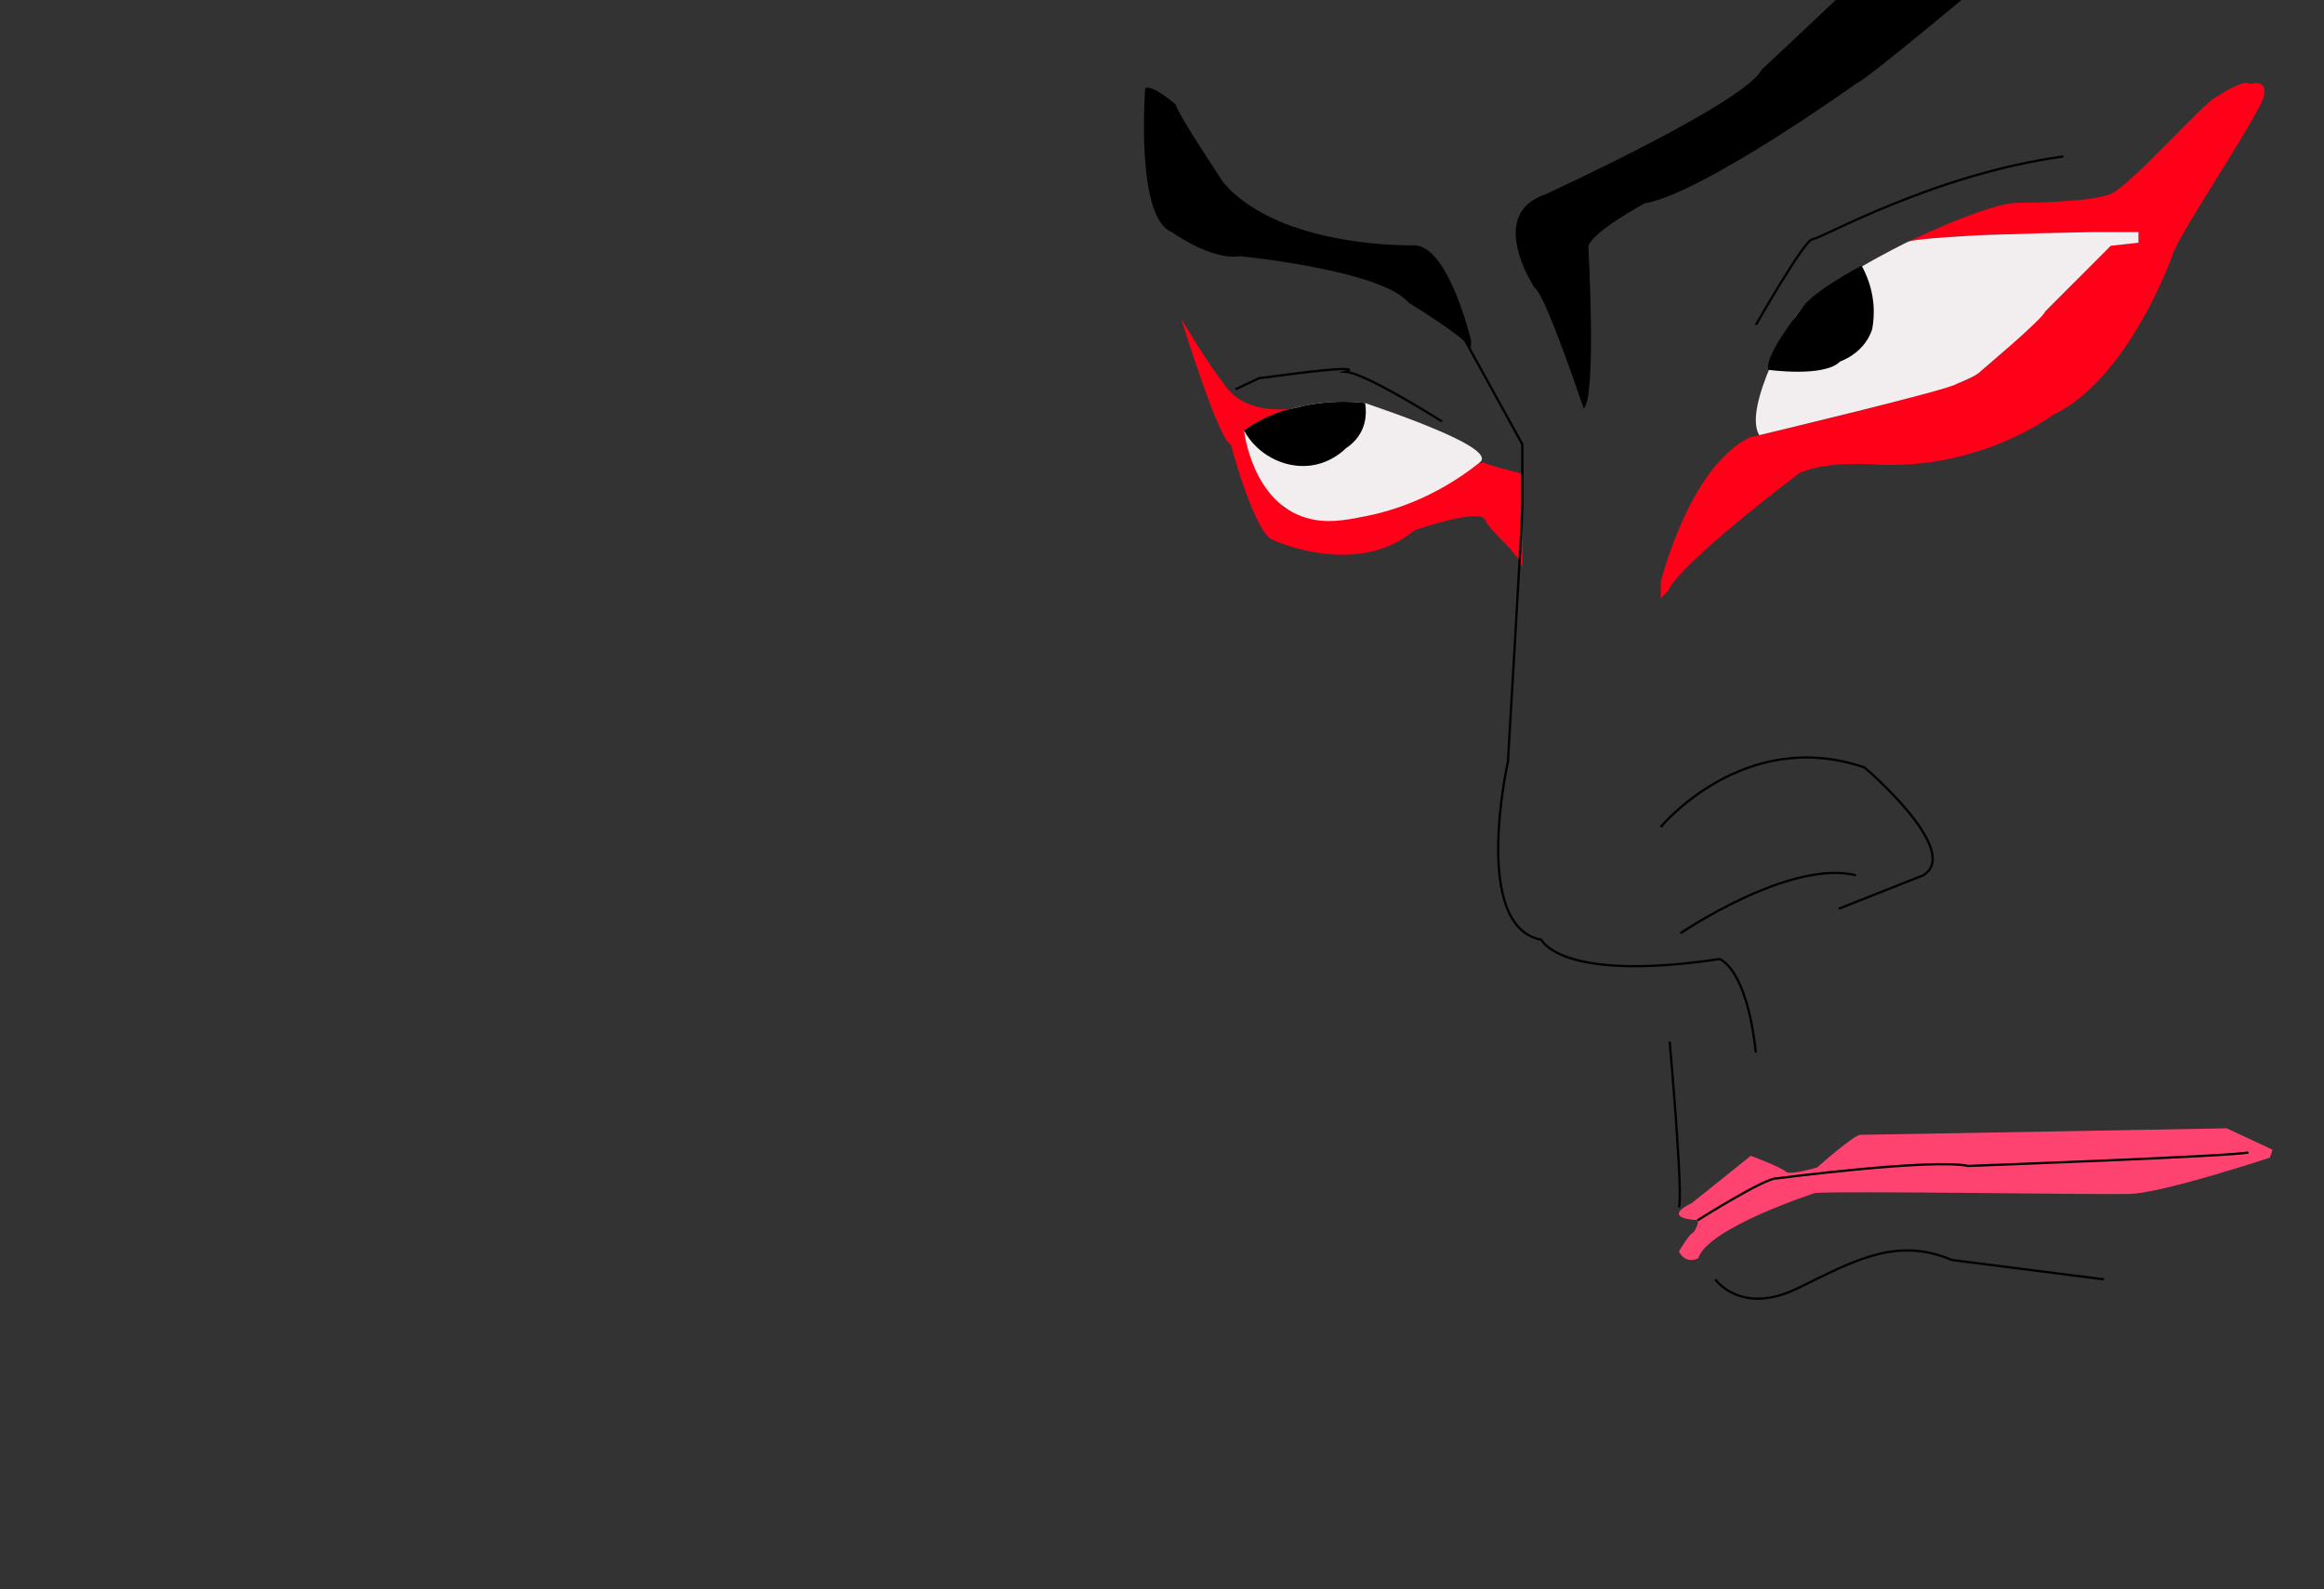 <?xml version="1.0" encoding="utf-8"?>
<!-- Generator: Adobe Illustrator 26.0.1, SVG Export Plug-In . SVG Version: 6.00 Build 0)  -->
<svg version="1.1" id="Layer_1" xmlns="http://www.w3.org/2000/svg" xmlns:xlink="http://www.w3.org/1999/xlink" x="0px" y="0px"
	 viewBox="0 0 1024 700" style="enable-background:new 0 0 1024 700;" xml:space="preserve">
<rect x="0" y="0" width="1024" height="700" fill="#333333" stroke="none"/>
<style type="text/css">
	.st0{fill:#FF0018;}
	.st1{fill:#F2EDEE;}
	.st2{fill:none;stroke:#000000;stroke-miterlimit:10;}
	.st3{fill:#FF4370;}
</style>
<g>
	<path class="st0" d="M731.74,256.51c0,0,12.24-50.44,39.17-63.82c0,0,84.47-19.56,96.71-25.74c12.24-6.18,56.31-53.53,62.43-58.68
		l12.21-1.34v-4.7c0,0-86.49,0-101.78,4.39c0,0,33.55-16.3,47.34-17.24c0,0,33.55,0,42.49-4.07c8.95-4.07,41-40.43,45.85-42.32
		c0,0,13.05-8.78,14.91-5.96c0,0,8.57-2.82,6.34,5.64s-38.39,62.06-40.26,69.9c0,0-19.01,54.23-52.56,70.21
		c0,0-31.31,23.82-76.41,21.94c0,0-22.74-2.19-35.41,3.76c0,0-51.81,38.87-57.77,51.72l-3.25,3.45V256.51z"/>
	<path class="st1" d="M775.15,191.7c0,0,84.84-20.25,86.98-22.59c0,0,8.75-3.34,10.57-5.56c0,0,27.51-23.14,28.39-26.28l28.96-28.99
		l12.21-1.34v-4.7H922.4l-23.44,0.51l-26.08,0.83c0,0-30.03,1.44-32.42,3.05c0,0-39.2,18.97-49.36,32.91
		C791.11,139.53,767.57,179.13,775.15,191.7z"/>
	<path d="M779.13,162.91c0,0,24.68,3.46,31.59-3.62c1.93-0.75,4.45-1.97,6.92-3.93c4.77-3.8,6.58-8.18,7.29-10.38
		c0.58-3.11,0.95-7.09,0.49-11.65c-0.72-7.05-3.14-12.64-5.16-16.33c0,0-22.06,11.63-26.17,18.71
		C794.09,135.72,777.26,156.31,779.13,162.91z"/>
	<path class="st2" d="M773.65,143.19c0,0,21.53-37.77,24.92-37.77s52.84-28.57,110.59-36.5"/>
	<path d="M697.77,179.93c0,0-16.85-50.48-21.59-53.14c0,0-21.59-32.33,4.74-41.18c0,0,87.94-40.3,95.31-54.91
		c0,0,66.88-62.44,70.04-67.31c3.16-4.87,57.93-38.08,129.02-26.13c0,0-62.14,46.05-97.42,51.37c0,0-55.29,46.54-59.51,47.85
		c0,0-67.93,48.69-93.73,53.12c0,0-23.7,12.84-24.75,19.04C699.87,108.64,703.56,175.51,697.77,179.93z"/>
	<path d="M648.21,150.07c0,0-9.74-41.32-24.75-42c0,0-59.23,1.71-84.38-27.63c0,0-20.28-30.36-21.09-34.45
		c0,0-10.14-8.87-13.39-7.16c0,0-4.46,57.24,11.76,63.41c0,0,17.44,12.66,30.02,10.61c0,0,62.47,6.14,74.24,20.47
		c0,0,27.99,17.06,27.58,20.81C647.81,157.88,648.21,150.07,648.21,150.07z"/>
	<path class="st0" d="M670.77,251.06V208.7c0,0-14.84-3.61-16.79-4.93c-1.95-1.31-49.98,22-52.33,23.64
		c-2.34,1.64-31.63,0-35.92-3.94c-4.3-3.94-15.62-34.48-17.57-33.82c-1.95,0.66,14.84-9.26,21.48-9.72c0,0-19.52,3.48-29.29-9.32
		s-19.91-30.23-19.91-30.23s16.79,54.51,21.87,55.34c0,0,10.54,39.91,18.74,42.2c0,0,36.71,17.08,62.09-4.27
		c0,0,28.9-10.18,31.24-4.6C656.71,234.64,670.77,244.5,670.77,251.06z"/>
	<path class="st1" d="M548.16,189.66c0.16,1.48,3.89,31.47,27.4,38.47c8.77,2.61,16.88,1.13,26.1-0.7
		c10.55-2.1,30.09-7.53,50.25-23.63c0.52-0.38,0.85-0.79,0.98-1.25c1.32-4.48-15.81-12.82-51.42-25.02
		c-6.49-0.75-18.28-1.35-31.84,2.42C559.89,182.64,552.71,186.64,548.16,189.66z"/>
	<path d="M548.16,189.66c5.6,10.43,17.29,16.58,28.51,15.51c8.92-0.86,14.65-6.01,16.45-7.77c1.4-0.93,2.87-2.12,4.2-3.65
		c5.51-6.33,4.59-13.76,4.16-16.23c-3.41-0.39-7.34-0.64-11.7-0.53c-8.17,0.2-15.03,1.55-20.14,2.95c-3.11,0.7-7.04,1.85-11.27,3.75
		C554,185.65,550.62,187.83,548.16,189.66z"/>
	<path class="st2" d="M635.37,185.68c0,0-33.7-21.42-42.59-21.92c0,0,13.48-4.11-37.99,2.85l-10.42,4.9"/>
	<path class="st3" d="M747.31,537.46c0,0-15.85-0.62-1.71-7.59l25.84-20.71c0,0,13.65,5.13,15.36,6.97s13.9-1.85,13.9-1.85
		s16.09-14.35,19.02-14.35c2.93,0,161.4-2.87,161.4-2.87l20.24,9.43l-1.22,3.49c0,0-47.05,15.58-61.68,15.99
		s-125.56-1.44-138.73-0.41c0,0-47.05,15.17-51.44,28.7c0,0-5.16,3.08-8.55-2.87c0,0,4.41-7.79,6.6-8.61
		C746.33,542.79,749.59,537.67,747.31,537.46z"/>
	<path class="st2" d="M747.93,537.62c0,0,30.07-19.03,35.03-18.51c0,0,68.21-8.86,84.33-5.48c0,0,120.91-4.43,123.39-6"/>
	<path class="st2" d="M644.21,147.54l26.56,48.19c0,0,0,20.39,0,26.92c0,6.53-6.36,112.99-6.36,112.99s-16.31,72.49,14.76,78.37
		c0,0,8.54,18.94,78.44,8.49c0,0,11.9,3.27,16.04,41.15"/>
	<path class="st2" d="M731.74,364.34c0,0,36.65-44.53,89.83-26.23c0,0,43.74,37.21,25.61,47.58l-36.99,14.64"/>
	<path class="st2" d="M740.46,411.12c0,0,48.11-32.75,77.32-25.53"/>
	<path class="st2" d="M735.69,458.88c0,0,6.14,68.73,4.04,72.99"/>
	<path class="st2" d="M755.77,563.6c0,0,11.31,16.2,36.43,3.87c25.13-12.33,43.55-22.71,67.84-12.41l67,8.54"/>
</g>
</svg>
